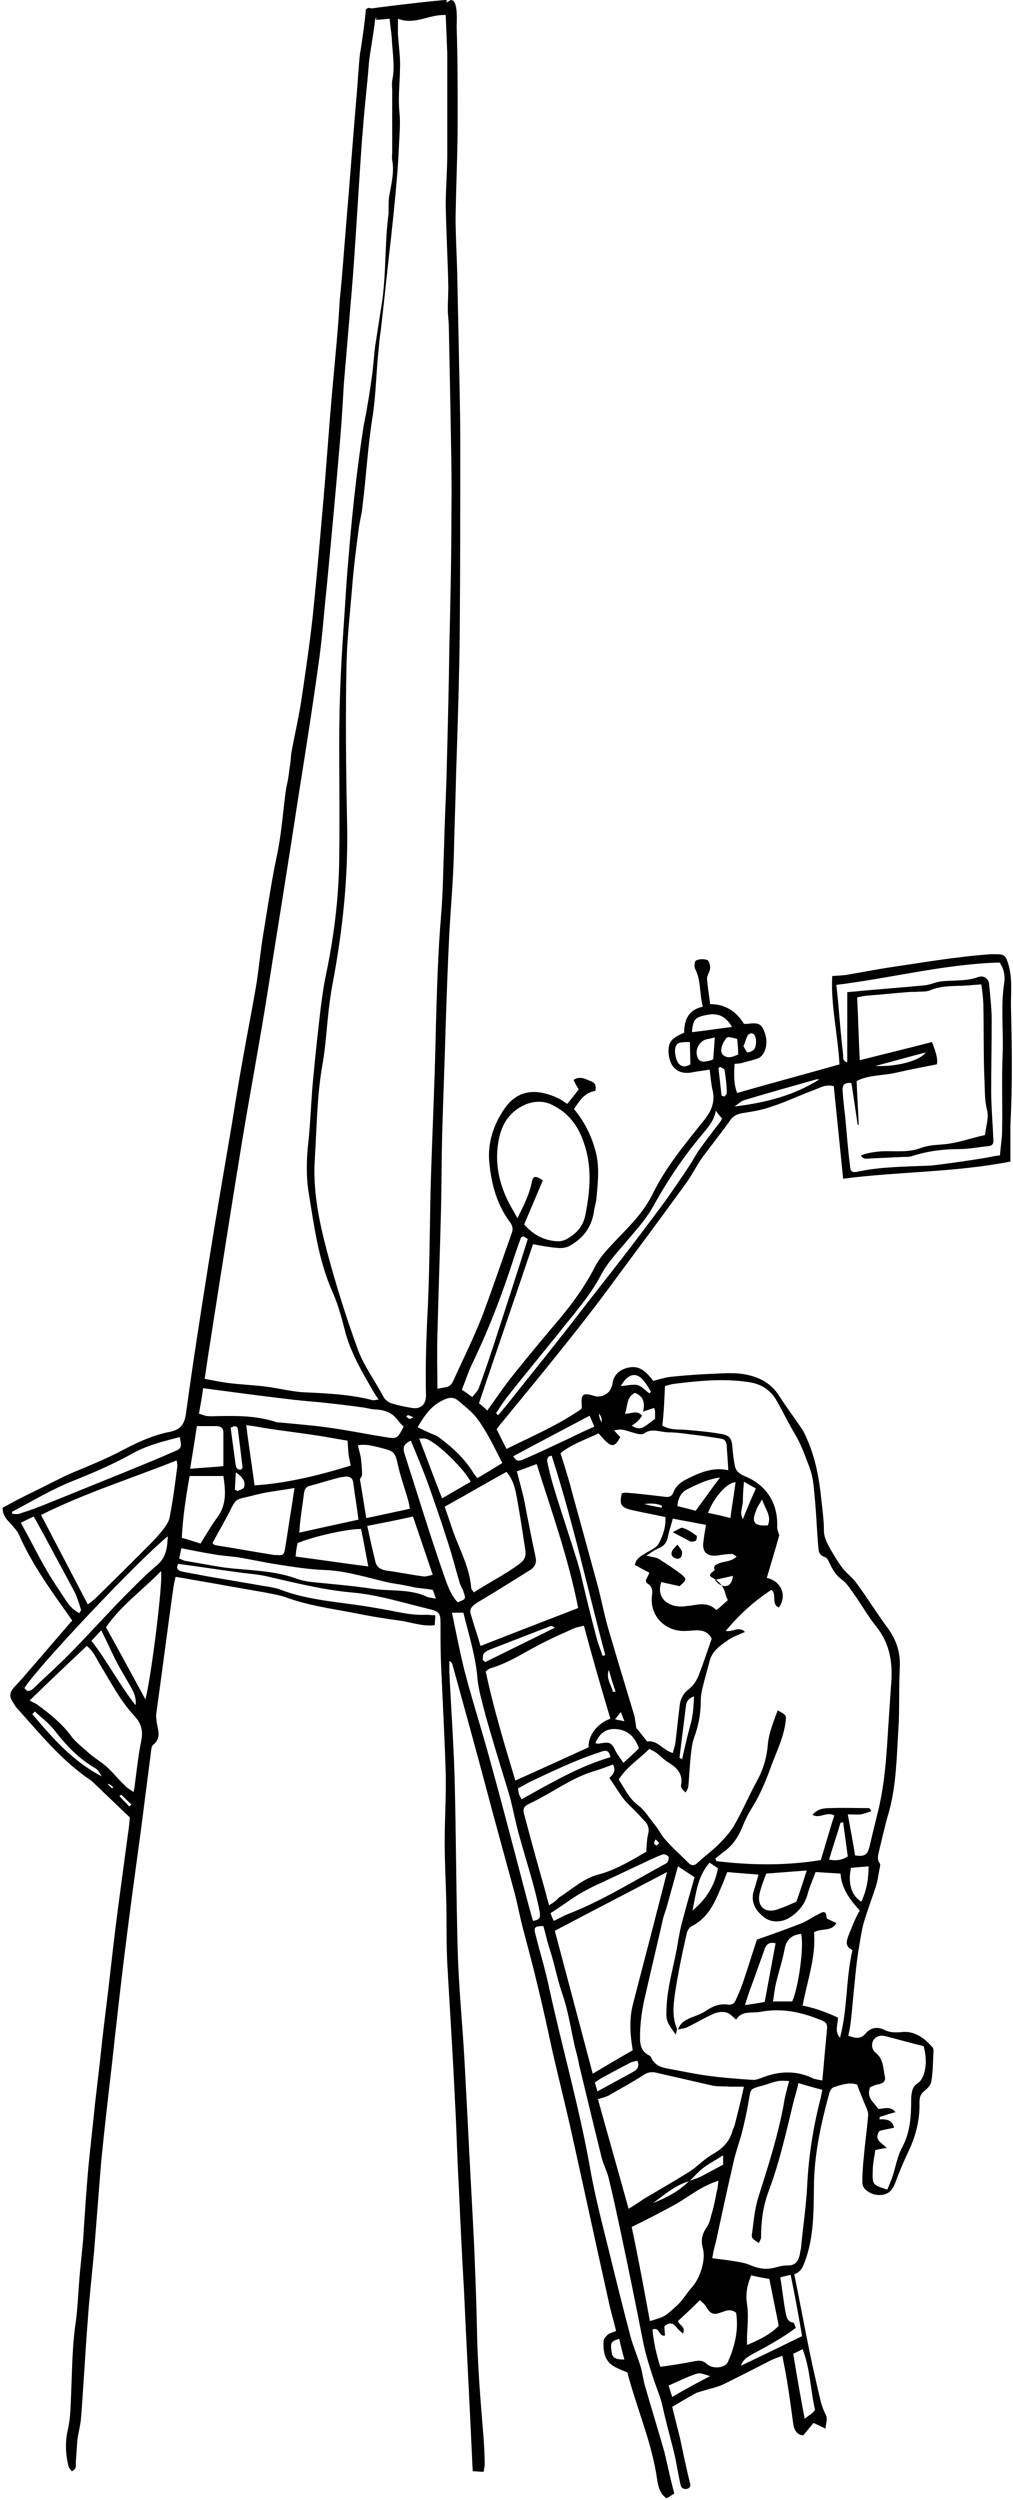 <?xml version="1.0" encoding="utf-8"?>
<!-- Generator: Adobe Illustrator 26.1.0, SVG Export Plug-In . SVG Version: 6.00 Build 0)  -->
<!DOCTYPE svg PUBLIC "-//W3C//DTD SVG 1.1//EN" "http://www.w3.org/Graphics/SVG/1.1/DTD/svg11.dtd">
<svg version="1.1" id="Layer_2" xmlns:x="http://ns.adobe.com/Extensibility/1.0/" xmlns:i="http://ns.adobe.com/AdobeIllustrator/10.0/" xmlns:graph="http://ns.adobe.com/Graphs/1.0/"
	 xmlns="http://www.w3.org/2000/svg" xmlns:xlink="http://www.w3.org/1999/xlink" x="0px" y="0px" viewBox="0 0 195 481"
	 style="enable-background:new 0 0 195 481;" xml:space="preserve">
<path id="_x31_1" d="M194.6,193.5c0-2.6,0.3-5.3-0.5-8c-0.5-1.6-0.7-1.9-2.4-1.9c-0.3,0-0.7,0-1,0c-6.9,0.5-13.7,1.7-20.5,2.7
	c-2.3,0.4-4.6,0.8-6.8,1.2c-1,0.2-2,0.2-3.2,0.3c-0.3,5.7,1.1,11.3,1.4,17c-6.7,1.9-13.1,3.6-19.7,5.5c-0.7-1.8-0.6-3.6-0.5-5.6
	c0.6-0.1,1,0,1.5-0.2c1-0.3,2.1-0.5,3.1-0.9c1.3-0.6,1.9-2.8,1.3-4.6c-0.6-2-1.2-2.3-3.4-2c-0.2,0-0.4,0-0.7,0
	c-1.4-2.3-3.5-3.8-6.5-3.8c-0.2-1.8-0.5-3.3-0.6-4.9c0-0.7,0.6-1.4,0.6-2.1c0-0.5-0.2-1.4-0.6-1.5c-0.6-0.2-1.5-0.2-2.1,0.1
	c-0.3,0.1-0.4,1.2-0.2,1.6c1.2,2.3,0.8,4.8,1.5,7.3c-2.9,0.6-3.6,2.7-3.6,5c-2.5,1.1-3.1,1.8-3,3.9c0.2,2.9,2,4.3,4.7,3.7
	c1-0.2,2.1-0.3,3.2-0.5c0.2,1.6,0.3,2.9,0.6,4.1c0.5,2.3-0.4,4.1-1.8,5.8c-3.5,4.4-7.2,8.8-9.7,13.9c-1.7,3.5-4.3,6.1-6.9,8.8
	c-1.6,1.7-3.3,3.4-4.3,5.4c-1.9,3.7-4.3,7-6.9,10.1c-2.9,3.4-5.8,6.9-8.6,10.4c-1.8,2.2-3.4,4.6-5.2,7.1c-0.6-0.6-1.2-1.1-1.6-1.4
	c3.5-10.4,7-20.5,10.4-30.6c1.7,0.3,3.2,0.6,4.6,0.7c0.8,0.1,1.7,0,2.3-0.3c2.6-1.4,4.3-3.5,4.8-6.5c0.1-0.9,0.4-1.7,0.5-2.6
	c0.3-3.3,0.7-6.5-0.3-9.7c-0.8-2.8-2.1-5.3-4-7.6c1.1-1.7,2.1-3.2,4.1-3.5c0.2-0.9,0-1.5-0.7-1.8c-1.1-0.4-2.2-1.2-3.5-0.3
	c0.3,0.6,0.6,1.2,1,1.8c-0.7,1-1.5,1.9-2.2,2.8c-0.8-0.5-1.3-0.9-2-1.2c-3.1-1.4-7.1-2.1-10,2c-2.2,3.1-3.4,6.8-3,10.6
	c0.4,4.1,1.5,8.1,4,11.4c0.5,0.7,0.6,1.3,0.3,2.1c-1.9,5.3-3.7,10.7-5.7,16c-1.7,4.3-3.7,8.3-5.6,12.5c-0.3,0.6-0.7,1-1.3,1.1
	c-0.5,0.1-1.1,0.2-1.7,0.3c0-3.5-0.1-6.9,0-10.3c0.2-8.1,0.5-16.3,0.7-24.4c0.1-4.6,0.1-9.2,0.2-13.7c0.2-7.2,0.5-14.5,0.7-21.7
	c0.2-5.9,0.4-11.8,0.7-17.6c0.3-5.4,0.8-10.9,0.9-16.3c0.1-4.8,0.3-9.6,0.4-14.3c0.3-9.1,0.6-18.2,0.7-27.3
	c0.1-12.3,0.1-24.6,0.1-36.9c0-6.2-0.2-12.4-0.3-18.6c-0.1-4.7-0.2-9.4-0.3-14.1c-0.1-3.4-0.3-6.8-0.3-10.2
	c0.1-6.3,0.4-12.6,0.4-18.9c0-5.9,0-11.9-0.2-17.8C88,2.8,88,0,86.8,0c-0.3,0.2-0.6,0.3-0.9,0.5C85.9,0.4,86,0.2,86,0
	c-1.6,0-15,1.6-15.5,1.8c-0.8,0.4,2.7,1,1.8,2C73.2,3.8,74,3.7,75,3.6c0.1,1.3,0.3,2.4,0.4,3.5c0.1,2.8,0.7,5.6,0.1,8.4
	c-0.1,0.7,0,1.4,0,2c0,3.9,0,7.8,0,11.7c0,0.5-0.1,1.1,0,1.6c0.4,2.2-0.1,4.3-0.5,6.5c-0.2,0.9-0.2,1.9-0.2,2.8c0,0.3,0,0.7,0,1
	c-0.8,5.9-0.4,12-1.4,17.9c-0.4,2.6-0.8,5.1-1.2,7.7c-0.2,1.6-0.3,3.3-0.5,4.9c-0.3,2.2-0.6,4.4-1,6.6c-0.2,1.5-0.6,2.9-0.8,4.4
	c-0.5,3.2-0.9,6.3-1.3,9.5c-0.6,5-1.1,10.1-1.5,15.1c-0.3,3.2-0.5,6.4-0.7,9.6c-0.3,4.4-0.6,8.7-0.8,13.1c-0.2,4.4-0.3,8.7-0.3,13.1
	c0,7.5,0.1,14.9,0,22.4c-0.1,7.4-1,14.7-2.5,21.9c-0.5,2.3-0.8,4.6-1.1,6.9c-0.5,4.4-1,8.8-1.4,13.2c-0.4,4-0.5,8-0.9,12
	c-0.4,3.3-0.5,6.7,0,10c1.1,6.6,1.9,13.2,4.7,19.4c1.1,2.5,1.8,5.3,2.5,8c1.1,3.7,3,7,4.9,10.3c0.4,0.7,0.8,1.4,1.4,2.2
	c-0.6,0-0.9,0.2-1.2,0.1c-4.3-1.1-8.6-1.3-13-1.5c-2.5-0.1-5-0.8-7.5-1.1c-2.4-0.3-4.9-0.4-7.3-0.7c-1.5-0.2-2.9-0.5-4.5-0.8
	c0.4-2.8,0.8-5.4,1.2-7.9c2-12.8,4-25.6,6.1-38.4c1.6-9.6,3.4-19.1,4.9-28.7c2-12.5,4-25,5.9-37.4c1.4-8.8,2.8-17.7,4-26.5
	c0.6-4.5,0.9-9,1.4-13.5c0.9-9.5,1.8-19.1,2.6-28.6c0.3-3.5,0.5-7.1,0.7-10.6c0.5-5.9,1-11.7,1.5-17.6c0.4-4.8,0.7-9.5,1-14.3
	c0.4-5.8,0.7-11.7,1.2-17.5c0.3-4,0.8-8,1.1-12c0.2-2.2,1-6.2,1.2-8.5c0-0.4,1.3-1.3,1.4-1.7c-0.7,0.8-2.4-1.4-3.2-0.2
	c0,1.2-0.9,7.5-1.1,8.4c-0.2,1.5-0.6,7.9-0.7,8.6c-0.7,8.2-1.3,16.5-2,24.7c-0.4,4.7-0.7,9.4-1.2,14.1C65.1,63.3,64.5,69,64,74.7
	c-0.7,7.8-1.2,15.5-1.9,23.3c-0.6,6.9-1.2,13.8-1.9,20.6c-0.6,5.4-1.4,10.8-2.2,16.2c-0.5,3.2-1.2,6.3-1.8,9.4
	c-0.2,0.9-0.2,1.8-0.3,2.6c-0.2,1.1-0.3,2.3-0.5,3.4c-0.2,0.9-0.4,1.9-0.5,2.8c-0.5,4-0.8,8.1-1.7,12.1c-1,4.8-1.7,9.7-2.5,14.5
	c-0.6,3.6-0.9,7.2-1.5,10.7c-0.8,4.6-1.7,9.1-2.5,13.7c-0.8,4.4-1.5,8.8-2.2,13.1c-1.5,8.8-3,17.5-4.4,26.3c-1.5,9.5-3,19-4.3,28.6
	c-0.3,2.1-1.1,3.1-3.1,3.5c-3.6,0.7-6.8,2.3-10,4c-2.8,1.4-5.7,2.6-8.6,3.8c-1.4,0.6-2.8,1.3-4.2,2c-2.1,1.1-4.3,2.1-6.4,3.2
	c-1,0.5-2,1.1-3,1.6c0,1.4,0.7,2.2,1.5,3c0.6,0.7,1.3,1.4,1.7,2.3c2.6,5.9,6.4,11,10.2,16.4c-2.7,3.1-5.4,6.3-8.2,9.5
	c-1,1.2-2.1,2.4-3.1,3.5c-0.7,0.8-0.8,1.6-0.3,2.4c0.3,0.5,0.6,1.1,1,1.5c4.4,4.9,8.6,10.1,14.1,13.8c0.3,0.2,0.6,0.5,0.9,0.8
	c2.2,2.1,4.4,4.2,6.7,6.4c-0.1,1.1-0.2,2.2-0.4,3.4c-0.6,4.5-1.2,8.9-1.8,13.4c-0.7,5.3-1.3,10.6-1.9,15.9
	c-0.6,4.9-1.2,9.7-1.7,14.6c-0.3,2.6-0.6,5.1-0.9,7.7c-0.4,4.1-0.9,8.3-1.3,12.4c-0.4,4.6-0.7,9.2-1,13.9c-0.2,2-0.4,4.1-0.6,6.1
	c-0.3,3.2-0.4,6.4-0.8,9.6c-0.7,4.5-0.7,9.1-0.9,13.7c-0.1,2.3-0.1,4.7-0.6,6.9c-0.6,2.5-0.5,4.9,0.1,7.3c0.1,0.3,0.4,0.6,0.6,0.9
	c1-0.4,0.8-1.2,0.8-1.8c0.1-1.4,0.2-2.9,0.3-4.3c0.2-1.4,0.6-2.8,0.7-4.2c0.5-6.3,0.8-12.5,1.3-18.8c0.3-4.4,0.8-8.7,1.2-13.1
	c0.5-5.9,0.9-11.7,1.4-17.6c0.6-6,1.3-12.1,2-18.1c0.8-7.3,1.6-14.5,2.5-21.8c1-8.1,2.1-16.1,3.2-24.2c0.6-4.7,1.2-9.4,1.8-14
	c0.1-0.7,0.1-1.6,0.5-1.9c1.5-1.2,1-2.6,0.7-4.1c-0.1-0.7-0.2-1.4-0.1-2c1.1-7.9,2.1-15.7,3.2-23.6c0.1-0.9,0.3-1.7,0.5-2.6
	c1.1,0.2,2,0.3,2.9,0.5c4.8,0.8,9.5,1.7,14.3,2.5c1.4,0.3,2.8,0.5,4.2,1c4.1,1.5,8.5,2.1,12.7,2.9c2.9,0.6,5.9,1.1,8.9,1.5
	c2.3,0.3,4.5,1.2,6.9,0.9c0-0.7,0.1-1.3,0.1-1.9c-0.7,0-1.2-0.1-1.7-0.1c-2,0.1-3.9-0.2-5.9-0.6c-1.9-0.4-3.8-0.7-5.6-1
	c-5.6-0.9-11.4-1.2-16.8-3.3c-0.5-0.2-1.1-0.3-1.6-0.4c-4.1-0.7-8.2-1.4-12.3-2.1c-1.6-0.3-3.2-0.6-4.8-0.9c-1-0.2-1.2-0.7-0.8-1.5
	c3.8,0.5,7.6,1.1,11.4,1.6c2,0.3,4.1,0.4,6.1,0.9c5.2,1.2,10.4,2.5,15.8,3c4.9,0.4,9.7,1.9,14.6,3.1c2.6,0.6,2.6,0.8,2.6,3.5
	c0,2.4,0,4.8,0.1,7.2c0.3,7,0.7,14.1,0.9,21.1c0.1,4.4-0.2,8.7-0.2,13.1c0,3.7,0.2,7.4,0.3,11.1c0.1,4.1,0,8.2,0.2,12.3
	c0.5,8.9,1.1,17.9,1.5,26.8c0.3,5.3,0.4,10.5,0.7,15.8c0.3,6.6,0.6,13.2,1,19.9c0.5,11.1,1.1,22.1,1.6,33.2c0,0.7,0.1,1.3,0.1,2
	c0.8,0,1.4,0.1,2.1,0.1c0.1-0.6,0.2-1,0.2-1.5c0-1.6-0.1-3.3-0.2-4.9c-0.6-7.2-1.2-14.4-1.3-21.7c-0.1-4.9-0.3-9.8-0.5-14.8
	c-0.4-8.4-0.9-16.8-1.3-25.2c-0.2-3.8-0.4-7.5-0.6-11.3c-0.4-7-1.1-14-1.3-21.1c-0.3-11.1-0.3-22.3-0.6-33.4
	c-0.2-6.7-0.7-13.4-1-20.1c0-0.7,0-1.4,0-2c0.4,0.2,0.6,0.5,0.6,0.7c2.6,9.4,5.2,18.8,7.7,28.3c1.4,5.1,2.8,10.3,4.2,15.4
	c0.6,2.2,1,4.5,1.6,6.8c1,3.8,2,7.5,2.9,11.3c1,4.1,1.9,8.2,2.8,12.4c1.1,4.8,2.3,9.6,3.4,14.4c2.5,11.2,4.9,22.4,7.4,33.6
	c0.4,2,1,3.9,1.5,6c-0.7,0.3-1.2,0.4-1.6,0.7c-0.3,0.3-0.7,0.7-0.8,1.1c-0.1,1.7,0,3.5,1.5,4.7c0.8,0.6,1.9,1,3.1,1.5
	c-0.1-0.1,0,0,0,0.1c1.8,6.9,4.7,13.4,5.7,20.5c0.2,1.3,0.5,2.7,1.8,3.6c0.6-0.3,1.1-0.7,1.5-0.9c-0.5-1.9-0.9-3.6-1.3-5.4
	c-0.2-0.9-0.4-1.7-0.6-2.6c-1.2-4.2-2.5-8.4-3.7-12.6c-0.4-1.3-0.5-2.6-0.9-3.9c-0.6-2-1.5-4-2-6c-1.5-5.7-2.9-11.4-4.3-17.1
	c-1.2-4.8-2.4-9.5-3.3-14.4c-2.1-12.1-5.5-23.8-8.1-35.8c-0.7-3.3-1.7-6.5-2.5-9.7c-0.4-1.5-0.2-1.7,1.5-1.7
	c0.4,1.4,0.7,2.8,1.1,4.1c1,2.9,1.5,5.9,2.5,8.8c1.2,3.4,1.7,7,2.5,10.5c0.3,1.1,0.6,2.2,0.8,3.4c1.4,5.8,2.8,11.6,4.2,17.3
	c0.3,1.4,1,2.7,1.4,4.1c0.9,3.7,1.7,7.4,2.5,11.2c1.5,7,2.9,14,4.3,21.1c0.4,1.9,1,3.8,1.6,5.7c0.5,1.6,1.1,3.1,1.6,4.6
	c0.4,1.2,0.6,2.4,0.9,3.6c0.6,2.5,1.3,5,1.9,7.5c0.4,1.9,0.7,3.8,1.1,5.6c0.1,0.6,0.6,0.9,1.2,0.8c0.7-0.2,0.8-0.6,0.6-1.2
	c-0.7-2.9-1.3-5.7-1.9-8.6c-0.5-2-1-3.9-1.5-6c1.5-0.9,2.9-1.7,4.3-2.5c0.5-0.3,1.1-0.4,1.7-0.6c1.3-0.4,2.8-0.7,4-1.3
	c3.1-1.5,6.1-3.1,9.1-4.6c0.6-0.3,1.2-0.5,2.1-0.8c0.3,1.6,0.6,2.9,0.8,4.2c0.5,3,0.9,5.9,1.3,8.9c0.2,1.3,0.8,2.1,1.9,2.2
	c0.8-0.9,1.4-1.7,2-2.4c0.9,0.4,1.5,0.7,2.3,1.1c0.1-1.1,0.5-1.9,0-2.8c-0.4-0.8-0.7-1.6-0.9-2.4c-0.8-3.3-1.5-6.5-2.2-9.8
	c-1-4.9-1.9-9.8-2.9-14.7c1.6-0.6,1.8-1.9,2.3-3.2c1.6-4.8,1.4-9.9,1.5-14.8c0.2-5.8,1.4-11.2,2.9-16.7c0.1-0.5,0.5-1.2,0.9-1.3
	c1.5-0.5,3.1-1,4.5-0.5c0.6,1.7,1.2,3.1,1.8,4.5c0.2,0.5,0.4,1.1,0.3,1.6c-0.2,2.6-0.6,5.1-0.8,7.7c-0.2,1.7-0.3,3.4-0.3,5.1
	c0,0.4,0.2,0.8,0.4,1.1c1,1,2.2,1.4,3.5,1.2c1.3-0.2,1.9-1,2.4-2.2c0.8-2.2,1.7-4.3,2.7-6.4c1.4-3,2.1-6.1,2-9.3
	c0-1,0.3-1.6,1.1-2.2c0.5-0.4,1.1-1.1,1.2-1.8c0.3-2,0.3-3.9,0.4-5.9c0-0.2-0.1-0.6-0.3-0.7c-1.6-1.8-3.5-3.1-5.9-2.8
	c-1.1,0.1-2.2,0.1-3.2-0.4c-1.4-0.7-2.7-0.5-3.7,0.7c-1,1.2-2.1,0.8-3.3,0.4c0.2-1,0.4-1.9,0.5-2.9c0.3-2.7,0.5-5.4,0.8-8.1
	c0.2-2.3,0.5-4.6,0.9-6.9c0.2-1.2,0.4-2.4,0.7-3.6c0.7-2.4,1.6-4.8,2.4-7.2c0.4-1.2,0.5-2.5,0.8-3.8c0-0.2,0.1-0.4,0-0.6
	c-0.7-0.9-0.3-1.8-0.1-2.8c0.6-2.4,1.1-4.8,1.8-7.1c1.4-5,1.5-10.3,1.8-15.4c0.3-4.1,0.1-8.2,0.3-12.3c0.2-3.1-0.7-5.6-2.5-8
	c-1.7-2.3-3.2-4.7-4.9-7.1c-0.7-1-1.4-2-2.3-2.8c-1.6-1.4-2.6-3.3-3.7-5.1c-0.6-1.1-1.2-2.2-1.2-3.6c0-2-0.3-4-0.5-5.9
	c-0.4-4-1.1-7.8-2.7-11.5c-0.3-0.7-0.6-1.4-1-2c-1.4-2.1-3-4.2-4.4-6.4c-1.5-2.4-3.8-3.6-6.3-4.1c-1.9-0.4-3.8-0.3-5.7-0.2
	c-2.9,0.1-5.8,0.3-8.7,0.6c-1.2,0.1-2.3,0.5-3.6,0.8c-0.1-0.2-0.3-0.5-0.6-0.8c-1-1.2-2.2-2.1-3.9-1.8c-1.7,0.3-3,1.2-3.3,3.1
	c0,0.3-0.2,0.7-0.3,1c-0.5,1.1-2,1.8-3.2,1.4c-2.2-0.7-2.6-0.4-2.4,2c0,0.1,0,0.3-0.1,0.5c-4.4,3.1-9.4,5.2-14.4,7.7
	c-0.7-1.4-1.3-2.6-1.9-3.8c0.4-0.5,0.7-1,1.1-1.4c3.5-4.3,7.1-8.6,10.6-13c3.7-4.6,7.4-9.3,10.9-14.1c4.6-6.2,9.2-12.4,13.7-18.6
	c1.2-1.6,2.1-3.5,3.3-5.2c1.8-2.4,3.7-4.8,5.4-7.2c0.6-0.8,1.2-1.1,2.2-1.3c1.9-0.3,3.9-0.6,5.8-1.3c2.8-0.9,5.4-2.2,8.2-3.2
	c1.2-0.5,2.3-1.1,3.7-0.7c0.6,5.9,1.2,11.7,1.8,17.8c10.8-1.4,21.5-1.2,32.2-3.3c0-2.4,0-4.7,0-7C194.9,209,194.8,201.3,194.6,193.5
	L194.6,193.5z M143.9,199.3c0.4-0.7,1.3-0.6,1.5,0.2c0.2,0.7,0.2,1.5-0.1,2.2c-0.2,0.4-0.9,0.8-1.4,0.8c-0.2,0-0.5-0.8-0.8-1.2
	C143.5,200.5,143.6,199.8,143.9,199.3L143.9,199.3z M132.9,204.8c-0.6,0.3-1.3,0.7-2.1,0c-0.7-0.6-1.1-2.6-0.7-3.5
	c0.3-0.7,0.7-0.8,2.7-0.8L132.9,204.8L132.9,204.8z M120.2,454c-1.9,0-2.4-0.4-2.5-1.7c-0.2-1.5-0.1-1.8,1.5-2.3
	C119.5,451.4,119.8,452.6,120.2,454z M167.5,401.6c0.3-0.1,0.8-0.4,1.3-0.5c1.2-0.2,1.8-0.6,1.5-1.7c-0.3-1.6-0.3-3.3-1.7-4.4
	c-0.8-0.6-0.9-1.6-0.5-2.4c0.5-0.8,1.4-1.1,2.4-0.8c2.4,0.6,4.8,1.3,7.3,1.9c0.5,1.9,0.6,3.7,0,5.5c-0.2,0.6-0.6,1.3-1.1,1.6
	c-1.1,0.7-1.2,1.7-1.3,2.8c0,3.3-0.1,6.5-1.7,9.5c-1,1.8-1.3,4-2,6c-0.3,0.8-0.6,1.5-0.9,2.2c-2.8-0.9-2.9-0.9-2.8-3.6
	c0-1.3,0.3-2.7,0.5-4c0.8-0.2,1.3-0.3,2.2-0.4c-0.9-1-2.6-1.5-1.4-3.3c0.8-0.2,1.8-0.4,2.8-0.6c-0.3-1.5-1.5-1.7-2.8-1.6
	c0-0.1,0-0.3,0.1-0.5c0.4-0.1,0.9-0.3,1.3-0.4c0.5-0.2,1-0.3,1.7-0.5c-1-1.2-2.1-0.7-3.3-0.6C168.2,404.5,166.7,403.6,167.5,401.6
	L167.5,401.6z M133.2,198.6c0.2-2.4,0.6-2.9,2.8-3.3c2.2-0.5,3.8,0.3,4.9,2.3C138.4,197.9,135.9,198.3,133.2,198.6L133.2,198.6z
	 M136.9,204c-1.7,0.5-2.4,0.3-2.7-0.8c-0.4-1.3,0.4-2.8,1.7-3.2c0.5-0.1,1-0.2,1.7-0.4c-0.1,1.5-0.2,2.7-0.3,4.1
	C137.4,203.7,137.2,203.9,136.9,204L136.9,204z M97.6,230.7c-1.6-3.4-2.3-7-1.7-10.8c0.5-3.3,2-6,5.3-7.4c1.8-0.7,3.5-0.7,5.1,0.1
	c3.1,1.5,5,4,6.1,7.3c1.6,4.6,1.2,9.2,0.3,13.8c-0.4,2.2-1.8,3.8-3.8,4.8c-0.6,0.3-1.3,0.4-2,0.3c-2.4-0.2-4.3-1.3-6-3.2
	c1.2-2.8,2.4-5.7,3.6-8.5c-1.6-1-1.9-0.9-2.2,0.7c-0.5,2.2-1.5,4.2-2.7,6.6C98.8,232.9,98.1,231.8,97.6,230.7L97.6,230.7z
	 M90.8,262.6c3.3-6.8,6-13.9,8.3-21.1c0.4-1.2,0.8-2.3,1.2-3.4c0.2-0.1,0.3-0.2,0.4-0.2c0.3,0.1,0.6,0.3,0.9,0.5
	c-2.2,7-4.4,13.7-6.6,20.5c-0.9,2.7-1.8,5.4-2.8,8.1c-0.2,0.6-0.8,1.2-1.3,1.8c-0.7-0.5-1.2-0.9-2-1.4
	C89.6,265.7,90.1,264.1,90.8,262.6L90.8,262.6z M68.9,259.7c-2.3-6.3-4.3-12.7-6-19.1c-1.5-5.7-2.7-11.6-2.3-17.6
	c0.4-6.1,0.4-12.3,1.5-18.3c0.6-3.5,0.8-7.1,1.2-10.6c0.2-1.6,0.4-3.1,0.7-4.7c2-10.5,3.1-21.1,2.8-31.8c-0.2-9.9-0.3-19.8-0.1-29.7
	c0.1-5,0.7-10.1,1.1-15.1c0.3-3.8,0.8-7.6,1.3-11.4c0.2-1.4,0.6-2.8,0.7-4.2c0.7-5.6,1-11.3,1.9-16.9c0.7-4.4,0.7-8.8,1.2-13.2
	c0.1-1.2,0.2-2.3,0.4-3.5c0.7-6,1.3-12.1,2-18.1c0.4-3.7,0.8-7.5,1.1-11.2c0.2-2.1,0.3-4.2,0.4-6.3c0.1-2.1,0.3-4.3,0.1-6.3
	c-0.4-3.9,0.4-7.8,0-11.6c-0.1-1.2-0.2-2.3-0.3-3.5c0-0.9,0-1.9,0-3c3.3,1.3,6-0.9,9.2-0.7c0.1,2.5,0.2,5,0.3,7.4
	c0,6.4,0,12.8,0,19.3c0,3.3-0.3,6.7-0.3,10c0.1,5.2,0.4,10.4,0.5,15.6c0,1.4-0.1,2.9-0.1,4.3c0,1.2,0.2,2.3,0.2,3.5
	c0.1,5,0.2,10.1,0.3,15.2c0.1,6.8,0.3,13.5,0.2,20.3c0,8.7-0.2,17.4-0.4,26c-0.1,7.7-0.3,15.4-0.5,23.2c-0.1,4.9-0.4,9.8-0.5,14.8
	c-0.2,4.6-0.2,9.2-0.6,13.7c-0.6,7.2-0.8,14.5-1,21.7c-0.2,10.2-0.7,20.3-1,30.5c-0.2,8.7-0.2,17.5-0.7,26.2
	c-0.2,4.6-0.3,9.3-0.2,13.9c0,1.7-1,2.7-2.7,2.4c-1.3-0.2-2.7-0.5-4-0.9c-0.5-0.2-1.1-0.6-1.4-1.1C72.2,265.7,70.1,262.9,68.9,259.7
	L68.9,259.7z M79.6,272.7c-0.5,0.2-0.7,0.4-0.8,0.3c-0.2-0.1-0.4-0.3-0.6-0.4c0.1-0.1,0.2-0.3,0.3-0.3
	C78.7,272.3,78.9,272.4,79.6,272.7L79.6,272.7z M39.1,267.1c5.3,0.7,10.4,1.4,15.5,2c2.3,0.3,4.6,0.5,6.9,0.7c2.8,0.3,5.5,0.6,8.3,1
	c0.9,0.1,1.7,0.4,2.6,0.4c1.8,0.1,3.2,0.7,4.2,2.1c0.3,0.4,0.7,0.8,1.1,1.2c-1.2,2.3-1.2,2.4-3.6,2c-3.8-0.6-7.6-1.4-11.5-1.9
	c-2.9-0.4-5.8-0.6-8.7-0.9c-0.3,0-0.6,0-0.8-0.1c-4-1.3-8.1-1.2-12.2-1.1c-0.5,0-1,0-1.4-0.1c-0.3-0.1-0.6-0.2-1.2-0.4
	C38.6,270.3,38.9,268.7,39.1,267.1L39.1,267.1z M46.4,282.8c-1,0-1-0.7-1.1-1.4c-0.3-2.2-0.6-4.4-0.9-6.7c0.8-0.4,1.3-0.4,1.4,0.4
	c0.3,2.4,0.6,4.8,0.9,7.3C46.7,282.4,46.5,282.6,46.4,282.8z M47,286.1c-0.1,0.4-0.9,0.6-1.3,0.8c-0.2-0.1-0.3-0.2-0.5-0.3
	c0.1-1,0.1-2.1,0.2-3.3C46.6,284.1,47.3,285,47,286.1L47,286.1z M49.3,287.6c2.3-0.6,4.7-0.8,7.4-1.3c-0.2,1.1-0.3,1.9-0.4,2.6
	c-0.5,3-0.9,5.9-1.4,8.9c-0.2,1.4-0.4,1.5-1.7,1.4c-0.1,0-0.3,0-0.4,0c-3.8-0.6-7.6-1.3-11.4-1.9c-0.1,0-0.2-0.1-0.5-0.4
	c0.4-0.7,0.8-1.5,1.2-2.2c0.5-0.8,0.9-1.7,1.4-2.5C45.8,287.8,44.7,288.8,49.3,287.6L49.3,287.6z M49,285.8
	c-0.5-3.8-1.1-7.5-1.6-11.6c1.5,0.2,2.6,0.4,3.7,0.6c3.3,0.5,6.6,0.9,9.9,1.4c2,0.3,4,0.7,5.9,1c0.1,1.1,0.1,1.9,0.2,2.7
	c0.1,0.7,0.3,1.4,0.4,2.1C61.3,283.9,55.2,285.4,49,285.8L49,285.8z M68,285.3c0.3,2.3,0.7,4.6,1,7.1c-3.7,0.8-7.4,1.6-11.4,2.5
	c0.1-0.9,0.1-1.5,0.2-2.2c0.2-1.8,0.5-3.5,0.7-5.3c0.1-0.7,0.3-1.3,1.1-1.5c1.9-0.5,3.8-1.1,5.7-1.6c0.4-0.1,0.8-0.1,1.2-0.2
	C67.4,284.1,67.9,284.4,68,285.3z M57.3,296.9c3.1-1.3,9.9-2.8,12.2-2.7c0.5,2.3,0.9,4.7,1.4,7.2c-4.8-0.6-9.3-1.3-14-1.9
	C57,298.5,57.1,297.6,57.3,296.9z M70.7,293.6c3-0.6,5.7-1.1,8.8-1.8c1.3,3.8,2.5,7.4,3.8,11.2c-0.8,0.2-1.4,0.4-1.9,0.3
	c-2.3-0.3-4.7-0.8-7-1.1c-1.2-0.2-2-0.7-2.2-2C71.7,298.2,71.2,296,70.7,293.6L70.7,293.6z M70.5,292.1c-0.4-2.6-0.8-5-1.2-7.4
	c0-0.3,0.4-0.6,0.4-0.9c0-1-0.1-2-0.2-3c-0.1-0.9-0.4-1.7-0.6-2.7c1.5-0.3,2.8,0.1,4.1,0.4c3.1,0.8,3,0.8,3.7,3.8
	c0.5,2.2,1.3,4.3,1.9,6.5c0.1,0.4,0.2,0.9,0.3,1.5C76.1,290.9,73.4,291.5,70.5,292.1L70.5,292.1z M37.9,274.4c1.4,0,2.6,0,3.8,0
	c0.8,0,1.3,0.4,1.3,1.2c0,2.1,0,4.2,0,6.5c-1.9,0.2-3.9,0.3-6.4,0.5C37.1,279.6,37.5,277,37.9,274.4z M36.5,284H43
	c0.4,2.7,0.7,5.5-1.2,8c-1.1,1.5-2.1,3.2-3.2,5c-1.3-0.4-2.4-0.8-3.6-1.1C35.2,291.8,35.8,288,36.5,284L36.5,284z M12.6,307.8
	c-1.1-1.7-2.3-3.4-3.3-5.1c-1.3-2.2-2.5-4.5-3.7-6.8c-0.5-0.9-1-1.8-1.6-2.9c0.8-0.4,1.6-0.8,2.5-1.2c1,1.8,1.9,3.4,2.8,5.1
	c1.7,3.2,3.4,6.3,5.1,9.5c0.5,1.1,0.9,2.3,1.2,3.4c0,0.1-0.2,0.3-0.3,0.6C14.1,309.8,13.2,308.8,12.6,307.8L12.6,307.8z M6.2,329.8
	c0.2-0.1,0.3-0.3,0.5-0.5c1.4,1.3,2.9,2.4,4,3.9c2.2,2.8,4.5,5.2,7.6,7c0.6,0.3,0.9,1,1.3,1.6C14,338.9,10.1,334.4,6.2,329.8z
	 M21.6,344.1c-0.3-0.2-0.5-0.5-0.8-0.7c0-0.1,0.1-0.1,0.1-0.2c0.3,0.2,0.6,0.4,0.9,0.7C21.8,343.9,21.7,344,21.6,344.1L21.6,344.1z
	 M24.9,347.6c-0.6-0.7-1.3-1.3-1.9-2c0.1-0.1,0.2-0.2,0.3-0.3c0.7,0.6,1.3,1.3,2,1.9C25.2,347.3,25,347.5,24.9,347.6L24.9,347.6z
	 M27.2,334.9c-0.6,2.9-0.9,5.9-1.3,8.9c0,0.2-0.1,0.5-0.2,1c-0.7-0.5-1.3-0.8-1.7-1.3c-1.2-1.1-2.2-2.4-3.4-3.5
	c-1.1-1-2.4-1.7-3.5-2.7c-1.2-1.1-2.6-2.1-3.5-3.4c-1.8-2.4-4.1-4.2-6.4-5.9c-0.4-0.3-0.8-0.4-1.5-0.8c3.9-3.8,7.4-7.1,11-10.5
	c1.2,0.9,1.8,2.3,2.5,3.5c2.1,3.4,3.9,7,6.7,10C27.1,331.5,27.6,332.9,27.2,334.9L27.2,334.9z M17.6,315.7c0.6-0.6,1.1-1.2,1.9-2
	c1,2,1.8,3.8,2.7,5.6c0.8,1.6,1.8,3.2,2.7,4.8c0.7,1.2,1.4,2.4,1.2,4C23,324.2,20.7,319.7,17.6,315.7L17.6,315.7z M28,327
	c-2.6-4.8-5.1-9.4-7.6-13.9c2.9-4.2,7-7.1,10.6-10.8C31.4,304.3,29.2,322.1,28,327z M30.3,301.1c-2.4,2-4.6,4.3-6.8,6.5
	c-3.1,3.2-6.2,6.6-9.3,9.8c-2.5,2.6-5.2,5-7.8,7.5c-0.6,0.5-1.2,0.7-1.7-0.1c2.4-3.9,21.7-24.4,27.6-29.2
	C32.2,297.8,32,299.6,30.3,301.1z M34.1,282.4c-0.4,3.1-0.8,6.2-1.4,9.3c-0.1,0.8-0.5,1.5-1,2.2c-0.9,1.2-1.9,2.3-3,3.4
	c-3.4,3.4-6.8,6.8-10.3,10.2c-0.4,0.4-0.8,0.7-1.5,1.2c-3.1-5.9-6-11.5-9-17.2c8.4-4.2,17.3-7,26.1-10.5
	C34.1,281.5,34.2,282,34.1,282.4L34.1,282.4z M33.5,279.3c-3.4,1.5-6.9,2.9-10.3,4.3c-4.5,1.8-9.1,3.7-13.6,5.5
	c-1.9,0.8-3.8,1.5-5.7,2.1c-0.5,0.2-1,0.1-1.5,0.1c0-0.1-0.1-0.3-0.1-0.4c3.8-2,7.6-4.3,11.6-5.9c4-1.6,8-3.3,11.9-5.5
	c2.8-1.5,5.8-2.2,8.8-3C35,278.4,35,278.7,33.5,279.3z M81.9,307.1c-3.3-1.4-6.8-0.9-10.2-1.4c-3.9-0.6-7.8-0.9-11.7-1.3
	c-0.9-0.1-1.9-0.3-2.8-0.6c-4.5-1.7-9.4-1.6-14.1-2.2c-2.6-0.4-5.1-0.9-7.6-1.3c-0.3-0.1-0.6-0.3-1-0.4c0.1-0.7,0.3-1.3,0.4-2
	c2.1,0.4,4,0.8,5.9,1.1c1.5,0.3,3.1,0.4,4.7,0.6c2.6,0.4,5.2,1,7.8,1.4c3.2,0.5,6.3,1,9.5,1.1c4,0.2,7.7,1.4,11.6,2.3
	c1.2,0.3,2.5,0.4,3.8,0.7c0.7,0.1,1.3,0.3,2,0.4c0.9,0.1,1.8,0.2,3.1,0.4c0.1,0.2,0.3,0.8,0.6,1.7C82.9,307.4,82.4,307.4,81.9,307.1
	L81.9,307.1z M85.6,303.5c-2-5.7-3.8-11.4-5.6-17.1c-0.7-2.2-1.4-4.4-2.1-6.6c-0.3-0.9-0.5-1.9,1.2-2.6c1.1,2.7,2.2,5.3,3.2,8
	c1.3,3.7,2.6,7.4,3.8,11.2c0.9,2.7,1.6,5.5,2.4,8.2c0.2,0.6,0.6,1.2,0.8,1.9c0.4,1.2,0.3,1.2-1.2,1.8
	C86.8,306.9,86.2,305.2,85.6,303.5L85.6,303.5z M80.7,276.8c0.6,0,1.1-0.1,1.5,0.1c2.2,0.9,7.2,5.8,8.4,8.2
	c-1.9,1.1-3.6,2.1-5.5,3.2C83.6,284.5,82.2,280.7,80.7,276.8L80.7,276.8z M102.6,369.6c-0.7-2.4-1.3-4.7-1.9-7
	c-2.2-8.4-4.4-16.8-6.7-25.1c-1.5-5.4-3.2-10.7-4.6-16.1c-0.9-3.6-1.6-7.3-2.4-11.1h2.2c1,4.1,2.3,8.1,2.7,12.5
	c0.2,2.5,1,4.9,1.6,7.4c1.4,4.9,2.9,9.8,4.4,14.7c0.6,2,1,4.1,1.5,6.2c1.4,5.6,3.4,11.1,4.5,16.8C104,368.7,104.1,369.4,102.6,369.6
	L102.6,369.6z M103.1,299.6c-0.8-3.7-1.5-7.3-2.2-11c-0.4-1.8-0.9-3.5-1.4-5.5c1.4-0.5,2.5-0.9,3.8-1.4c2.9,9.1,6.1,18.1,8,27.7
	c-3.1,1.2-6.2,2.4-9.3,3.6c-3.1,1.2-6.2,2.4-9.5,3.7c-0.6-2.1-1.3-4.1-1.9-6.2c-0.3-1.1,0.5-1.6,1.2-2.1c2-1.2,4-2.4,5.9-3.6
	c1.5-0.9,3-1.9,4.5-2.8C103.1,301.3,103.3,300.6,103.1,299.6L103.1,299.6z M115.3,335.5c-0.2,0-0.4,0-0.7-0.1
	c0.8-1.9,2.1-2.9,4.1-2.7c2.2,0.2,3.5,1.5,4.3,3.7c-0.9,0.9-1.8,1.7-3,2.8c-0.5-0.8-1-1.4-1.4-2.1
	C117.7,335.2,117.4,335.1,115.3,335.5L115.3,335.5z M117.5,338.1c-6.1,1.8-11.5,5-17.1,8.1c-0.2-0.4-0.4-0.7-0.5-1
	c-0.1-0.3-0.1-0.7-0.2-1.1c0.8-0.4,1.5-0.8,2.2-1.2c4.5-2.1,9-4.3,13.7-5.8C116.4,336.8,117.2,336.5,117.5,338.1L117.5,338.1z
	 M118.4,330.8c0.5-0.6,0.8-1,1.1-1.4c0.2,0.5,0.4,1,0.7,1.8C119.5,331,119.1,331,118.4,330.8z M118,325.6c-0.3-1.4-1.4-2.6-0.8-4.3
	c0.4,1.4,0.8,2.8,1.3,4.2C118.2,325.5,118.1,325.5,118,325.6L118,325.6z M117.5,330.7c-2.3,0.8-4.3,3-4.2,5.5
	c-4.6,2.1-9.2,4.2-14.1,6.4c-2.1-7-4.2-13.9-5.7-21c0.4-0.3,0.6-0.5,0.9-0.6c3.8-1.1,7-3.4,10.5-5.1c1.8-0.9,3.6-1.7,5.4-2.5
	c0.6-0.3,1.3-0.4,2.1-0.6C114,318.8,115.7,324.7,117.5,330.7L117.5,330.7z M92.9,319.4c0.1-0.4,0-0.9,0.2-1.2
	c0.3-0.4,0.7-0.6,1.2-0.8c3.9-1.5,7.7-3,11.6-4.5c0.2-0.1,0.5,0,0.9,0.3c-4.5,2.2-8.9,4.4-13.4,6.6
	C93.3,319.7,93.1,319.5,92.9,319.4L92.9,319.4z M116,318.6c-0.4-1.2-0.9-2.4-1.2-3.6c-1.1-4.1-2.1-8.3-3.1-12.5
	c-0.4-1.6-0.9-3.1-1.4-4.7c-1.3-4.1-2.7-8.2-3.9-12.3c-0.4-1.3-0.7-2.6-1-4c-0.2-0.7,0-1.4,0.8-1.4c4.1,12.7,6.9,25.6,10.3,38.3
	C116.3,318.6,116.2,318.6,116,318.6z M105.7,366.6c-0.3-1-0.5-1.8-0.7-2.6c-1.3-4.6-2.6-9.2-3.8-13.8c-0.7-2.4-0.7-2.5,1.4-3.5
	c3.9-1.9,7.3-4.5,11.4-5.8c1.4-0.4,2.7-0.9,4-1.4c0.7,1.3-0.1,2-0.7,2.6c1,1.4,1.8,2.8,2.8,4.1c0.8,1,1.9,1.9,2.8,2.9
	c0.4,0.4,0.8,0.9,1.2,1.3c0.8,0.8,0.9,1.7,0.6,2.8c-0.2,0.9-0.2,1.9-0.3,3.1c-2.8,1.6-5.8,3.5-9.3,4.4c-2.9,0.8-5.1,2.9-7.5,4.4
	C107.1,365.7,106.5,366.1,105.7,366.6L105.7,366.6z M106,368.1c1.9-1.2,3.6-2.5,5.4-3.6c1.5-0.9,3.1-1.7,4.7-2.4
	c2.3-1.1,4.7-2.2,7-3.3c1.5-0.7,2.9-1.4,4.5-2c0.3-0.1,1,0.2,1.1,0.5c0.1,0.3-0.1,1-0.4,1.2c-6.3,3.4-12.3,7.2-19,9.8
	c-0.8,0.3-1.6,0.8-2.7,1.3C106.3,369,106.1,368.5,106,368.1L106,368.1z M125.9,354.7c0-0.2,0.1-0.4,0.3-0.8c0.3,0.3,0.5,0.5,0.7,0.7
	c-0.2,0.2-0.3,0.4-0.5,0.5C126.2,355,125.9,354.8,125.9,354.7L125.9,354.7z M106.8,371.5c7.2-3.8,14.2-7.4,21.6-11.3
	c-0.5,2-0.9,3.6-1.3,5.1c-0.3,1.3-0.7,2.6-1,3.9c-1.4,5.5-2.9,11.1-4.3,16.6c-0.7,2.8-0.5,5.7,0,8.7c-2.5,1.4-5,2.9-7.7,4.5
	C111.7,390,109.3,380.9,106.8,371.5L106.8,371.5z M114.5,400.7c0.5-0.3,0.8-0.6,1.2-0.8c1.8-1,3.7-2,5.6-3c0.4-0.2,1-0.3,1.4-0.4
	c0.5,1.3-0.2,1.8-0.9,2.2c-2.2,1.2-4.4,2.4-6.8,3.7C114.9,402,114.7,401.4,114.5,400.7L114.5,400.7z M115.1,403.9
	c1-0.3,1.8-0.5,2.4-0.9c2.1-1.2,4.3-2.4,6.3-3.7c1-0.7,1.9-0.7,2.9-0.4c3.5,0.8,7,1.6,10.5,2.4c1.1,0.2,2.2,0.1,3.3,0.2
	c0.8,0,1.6,0,2.7,0c-0.6,2.8-1.2,5.1-1.8,7.5c-0.1,0.3-0.3,0.6-0.4,1c-0.6,2.2-2,3.5-4,4.6c-1.5,0.9-2.7,2.2-4.2,3.2
	c-2.7,1.7-5.5,3.3-8.2,4.9c-0.6,0.3-1.1,0.7-1.7,1.1c-0.6,0.4-1.1,0.7-1.9,1.2C119,417.7,117,410.8,115.1,403.9L115.1,403.9z
	 M139.2,414.7v1.8c-1.5,0.8-2.8,1.5-4.1,2.2c-0.7,0.4-1.5,0.6-2.3,0.9c0.9-0.9,1.7-1.8,2.6-2.5C136.5,416.3,137.8,415.6,139.2,414.7
	L139.2,414.7z M132.6,419.7c-2,2-4.4,3.2-6.9,4.2C127.9,422.3,129.9,420.5,132.6,419.7z M121.6,428.5c2.8-1.4,5.6-2.8,8.3-4.3
	c2.7-1.5,5.1-3.6,8.4-4.6c-0.1,0.7-0.1,1.3-0.3,1.9c-0.3,1.6-0.6,3.2-1.1,4.8c-0.2,0.8-0.4,1.6-0.9,2.3c-0.9,1.3-1.1,2.6-0.7,4
	c0.6,2.2-0.5,5.7-2.1,7.5c-1.1,1.2-1.8,2.6-3.1,3.7c-2,1.8-1.9,1.9-5,2.8C124,440.6,122.9,434.6,121.6,428.5L121.6,428.5z
	 M129.4,461.2c-0.2-0.6-0.4-1.3-0.7-2.2c1.9-0.8,3.6-1.7,5.5-2.3c0.6-0.2,1.5,0.2,2.5,0.5C134.1,458.5,131.8,459.8,129.4,461.2z
	 M140.1,454.5c-0.5,1.1-2.8,1.4-4,0.4c-0.9-0.9-1.7-0.7-2.8-0.5c-2,0.4-4,0.7-6.2,1c-0.7-2.3-1.3-4.7-1.5-7.2
	c1.5-0.5,1.1,1.4,2.4,1.2c0-0.6-0.1-1.2-0.1-1.8c0.9-0.8,1.7-0.7,2.4,0.3c0.3,0.4,0.7,0.7,1.2,1.1c0.5-1.4-0.7-1.5-1-2.4
	c1.3-1.2,2.7-2.5,4.2-4c0.4,0.3,0.9,0.7,1.2,1.2c0.8,1.3,1.3,1.7,2.7,1.2c1-0.3,1.9-0.9,3.1,0C142.2,448.2,141.5,451.4,140.1,454.5
	L140.1,454.5z M156.9,463.7c-0.2,0.2-0.3,0.4-0.4,0.5c-0.5,0.4-1,0.7-1.6,1.2c-0.8-4.2-1.5-8.2-2.2-12.5c0.4-0.2,1-0.5,1.8-0.9
	C156,455.9,156,459.9,156.9,463.7L156.9,463.7z M154.4,449.5c-3.9,1.9-7.8,3.8-11.8,5.7c0.5-1.2,1-1.6,3.1-2.7
	c1.3-0.7,2.6-1.4,3.9-2.2c1.2-0.7,2.4-1.5,3.6-2.4c-0.2-0.4-0.3-1-0.5-1c-1.3-0.2-1.3-1.3-1.5-2.1c-0.4-2.1-0.6-4.3-1-6.6
	c0.6-0.2,1.2-0.3,2-0.5C153,441.6,153.7,445.4,154.4,449.5L154.4,449.5z M143.8,443.3c-0.3-1.8,0-3.6,0.8-5.5
	c1.2,0.3,2.4,0.5,3.5,0.7c0.6,3.1,1.2,5.9,1.8,9c-1.5,1.6-3.7,2.7-6.1,3.7c0-0.7,0-1.2,0-1.7C143.9,447.5,144.1,445.4,143.8,443.3
	L143.8,443.3z M158,403.6c-1.4,5.4-2.3,10.9-2.6,16.6c-0.2,4.1-0.8,8.1-1.2,12.2c0,0.4-0.2,0.8-0.2,1.2c-0.3,1.4-0.8,2.4-2.6,2.3
	c-0.9,0-1.7,0.3-2.6,0.5c-1.4,0.3-2.8,0.1-4.2-0.5c-1.1-0.5-2.5-0.7-3.8-0.9c-1.1-0.2-2.3-0.3-3.7-0.5c0.2-1.1,0.4-2.1,0.7-3.1
	c1.1-5.1,2.2-10.2,3.4-15.4c0.4-1.8,1-3.5,1.5-5.2c0.6-2.3,1.1-4.6,1.5-7c0.3-1.8,0.3-1.9,2.2-2.4c1.2-0.3,2.3-0.8,3.5-1
	c0.6-0.1,1.2,0,2,0c-0.4,1.6-0.8,2.9-1,4.3c-1.1,6.1-3,12-4.9,18c-0.7,2.2-0.9,4.5-1.2,6.8c-0.2,1.1-0.1,1.2,1.3,2.1
	c0.1-0.4,0.4-0.7,0.4-1.1c0-3.1,0.4-6.1,1.5-9c2.1-5.6,3.4-11.5,4.8-17.3c0.3-1,0.6-2.1,0.9-3.4c1.6,0.5,3,0.9,4.6,1.3
	C158.2,402.6,158.1,403.1,158,403.6L158,403.6z M163.3,372.5c-0.4,1.1-0.6,2.1,0.8,2.7c-1.3,5.5-0.9,11.2-2.4,16.9
	c-1.1-1.3-0.4-2.5-0.4-3.9c-2-0.9-4.2-1.8-6.8-2.3c0.9-4.8,2.6-9.4,2.2-14.1c1.4-0.9,3.3,0,4.3-1.8c-0.5-0.2-0.9-0.4-1.3-0.6
	c-0.2-0.1-0.6-0.2-0.6-0.4c0-1.7-1-1-1.7-0.6c-1.1,0.5-2.1,1.3-3.2,1.7c-2.6,1-5.3,2-8.5,3.1c-0.8,2.4-1.7,5.4-2.7,8.3
	c-0.4,1.2-0.9,2.3-1.4,3.4c-0.3,0.7-0.8,0.9-1.5,0.8c-1.6-0.2-2.9,0.3-4.2,1.2c-1,0.7-2.2,1-3.3,1.5c-0.8,0.4-1.6,0.8-2.1,2.1
	c0.8-0.2,1.3-0.2,1.7-0.4c1.7-0.8,3.3-1.8,5.1-2.6c0.7-0.3,1.6-0.5,2.4-0.3c0.7,0.1,1.3,0.8,2,1.4c1.1-1.8,3-1.2,4.7-1.5
	c4.2-0.8,8.1,0.1,11.9,1.7c0.7,0.3,1,0.7,0.9,1.6c-0.3,3.2-0.6,6.4-0.9,9.9c-0.6-0.1-1.3-0.2-1.8-0.4c-3.3-1.6-6.6-1.4-9.9-0.1
	c-0.5,0.2-1.1,0.4-1.6,0.4c-2.9-0.2-5.8-0.4-8.7-0.8c-2.3-0.3-4.6-0.8-6.8-1.2c-1.7-0.3-3.4-0.5-4.2-2.4c-0.1-0.2-0.3-0.3-0.5-0.4
	c-1.3-0.7-1.6-1.9-1.6-3.3c0-2.9,0.4-5.7,1.1-8.5c1.1-4.9,2.3-9.8,3.4-14.7c0.2-0.7,0.5-1.4,0.7-2.2c0.7-2.5,1.4-5,2.1-7.6
	c0.9,0.6,2,1.3,3.2,2.1c-0.7,2.5-1.5,5.2-2.2,7.9c-0.5,1.7-0.8,3.4-1.1,5.2c-0.7,4.1-2,8.1-2.1,12.3c-0.1,2.2,0,2.4,1.8,4.9
	c0.1-0.7,0.3-1,0.2-1.2c-0.9-2.1-0.7-4.3-0.4-6.5c0.6-4,1.4-7.9,2.3-11.8c0.1-0.5,0.5-1.2,1-1.4c3.3-1.7,4.5-4.8,5.8-7.9
	c0.4-0.8,0.6-1.6,1-2.5c1.9,0.2,3.8,0.3,6,0.5c-0.3,1.2-0.6,2.2-0.9,3.1c-0.6,1.9,0.1,3.7,2.1,5.2c1.4,1,3.4,0.9,4.9-0.1
	c1.7-1.1,2.9-2.6,3.4-4.6c0.4-1.4,1-2.7,1.5-4.1c1.6,0.1,3.1,0.2,4.8,0.3c0.2,2.9,1.8,5,3.7,7.1C164.6,369.1,164,370.8,163.3,372.5
	L163.3,372.5z M149.4,381.5c0.5-2.1,1.2-4.2,1.6-6.3c0.3-1.9,1.3-2.9,3.2-3.1c0.6,2.1-0.4,10-1.7,13h-3.7
	C149,383.9,149.1,382.7,149.4,381.5z M147.2,385.2c-1.2,0.2-2.3,0.4-3.8,0.6c0.5-1.6,0.9-2.8,1.4-4.1c0.8-2.2,1.6-4.5,2.4-6.7
	c0.3-0.8,0.8-1.4,2.1-1.1C148.6,377.7,147.9,381.4,147.2,385.2z M136.6,358.4c0.6,0.4,1.1,0.7,1.6,1.1c-0.6,3.3-2.3,6-4.9,8.1
	C134,364.4,134.2,361.1,136.6,358.4L136.6,358.4z M146.2,364.4c0.3-1.3,0.8-2.6,1.3-3.9c2.6-0.2,5.1-0.4,7.8-0.6
	c-0.7,2.1-1.3,4.1-2,6c-1.1,0.5-2.2,1-3.4,1.4C147.4,368.3,145.7,366.9,146.2,364.4z M159.6,357.8c0.7-2.4,1.5-4.7,2.2-7.1
	c0.2,0,0.3,0,0.5-0.1c0.3,2.2,0.6,4.4,0.9,6.6C162.1,357.9,160.9,358.1,159.6,357.8L159.6,357.8z M165.8,365.9
	c-1.9-1.2-2.6-3.4-2-6.5c1.1-0.1,2.2-0.2,3.4-0.3C167.2,361.6,166.8,363.8,165.8,365.9L165.8,365.9z M128,266.7
	c0.6-0.2,1.1-0.3,1.5-0.4c4.8-0.6,9.6-1.1,14.4-0.4c2.3,0.3,4.3,1.3,5.6,3.6c1.2,2.1,2.3,4.4,3.5,6.4c1.2,2,1.9,4,2.7,6.1
	c0.6,1.5,0.9,3.2,1,4.8c0.4,3.5,0.5,7.1,0.8,10.6c0.1,0.9,0,1.8,1.3,2.2c0.6,0.2,0.9,1.3,1.3,2c0.5,0.9,1.1,1.7,1.9,2.3
	c0.9,0.6,1.5,1.6,2.1,2.4c1.6,2.2,2.9,4.6,4.6,6.7c2.8,3.5,3.2,7.4,2.8,11.6c-0.2,3-0.4,6-0.6,9c-0.3,5.2-0.7,10.3-2,15.4
	c-0.5,2-1,4.1-1.5,6.2c-0.4,1.6-0.8,2.1-2.8,1.8c-0.4-2.5-0.9-5.1-1.4-7.9c1.1,0,1.8,0.1,2.5,0c0.7-0.1,1.3-0.4,2-0.6
	c-0.2-0.4-0.3-0.6-0.4-0.6c-2.5,0-5-0.1-7.5,0c-1.2,0-2.4,0.1-3.4,1.3c1.4,0.8,2.7-0.7,4.2,0.1c-0.9,2.8-1.7,5.7-2.6,8.6
	c-6.8,1.1-13.5,1-20.1,0.2c-0.1-0.2-0.1-0.3-0.2-0.5c0.5-0.4,1-0.8,1.5-1.2c1.6-1.1,2.7-2.6,3.5-4.4c0.6-1.5,1.3-3,2.2-4.4
	c1.6-2.6,2.7-5.4,3.7-8.2c1-2.6,2.2-5.1,2.6-7.9c0.2-1.5,0.2-1.5-1.5-2.4c-0.8,2.2-1.7,4.3-1.9,6.6c-0.2,2.5-0.9,4.8-2.1,7
	c-1.5,2.7-2.7,5.6-4.3,8.4c-0.8,1.4-1.9,2.6-3.1,3.8c-1.2,1.2-2.7,2.3-4,3.5c-0.7,0.7-1.3,0.6-1.9-0.1c-1.4-1.4-2.9-2.7-4.2-4.2
	c-0.8-0.8-1.3-1.9-2-2.8c-1.1-1.3-2-2.9-3.3-3.9c-1.8-1.3-2.6-3.2-3.8-5c1.5-2.4,3.9-3.9,5.9-5.9c0.5,0.3,1,0.5,1.4,0.8
	c0.8,0.6,1.5,1.4,2.4,1.9c1.6,1,2.7,2.2,2.3,4.3c-0.1,0.4,0.3,0.9,0.9,1.4c0.2-0.4,0.4-0.7,0.5-1.1c0.2-2.4,0.3-4.8,0.6-7.1
	c0.1-1.1,0.4-2.1,0.8-3.2c0.7-2.1,1-4.2,1-6.4c0-0.9,0.2-1.8,0.4-2.6c0.4-1.7,0.9-3.3,1.3-4.9c0.5-2,2.1-3,3.5-4
	c1-0.7,2.2-1.1,3.3-1.6c-1.1-1.2-2.4,0.1-3.7-0.2c2.6-3.1,5.4-5.7,8.8-7.9c1.1,0.9-0.1,2.7,1.4,3.4c1.7-2.2,0.5-5.1-2.3-5.7
	c0.8-2.7,1.6-5.3,2.4-8.2c-0.1-0.4-0.4-1-0.4-1.6c0.2-4.6-2.1-8.1-6.3-9.8c-1.2-0.5-1.8-1.2-1.9-2.3c-0.2-1-0.3-2-0.4-3
	c-0.1-1.8-0.4-2.5-2.2-2.8c-2.3-0.4-4.6-0.6-6.9-0.8c-1.4-0.1-2.9,0.1-4.4-0.8C127.8,271.7,127.9,269.2,128,266.7L128,266.7z
	 M130.8,338.2c0.4-3.2,0.8-6.4,1.2-9.6c0.1-0.9,0.2-1.7,1.6-2.2c-0.1,2.1-0.2,3.8-0.7,5.5c-0.5,1.8-0.9,3.5-1.3,5.3
	c-0.1,0.4-0.2,0.9-0.3,1.3C131,338.3,130.8,338.2,130.8,338.2L130.8,338.2z M131,302.8c-1.3-1-2.7-1.9-4.1-2.8
	c-0.6-0.4-1.5-0.4-2.5-0.7c0.9-0.5,1.6-1.1,2.4-1.4c1.2-0.5,1.6-1.3,1.8-2.3c0.2-1.1,0.6-2.1,0.9-3.4c2.2,0.4,4.2,0.8,6.4,1.2
	c-0.2,1.2-0.4,2.3-0.5,3.3c-0.3,2.1,0.9,3,3.3,2.5c0.7-0.1,1.5-0.2,2.2-0.2c0.3,0,0.5,0.3,0.9,0.5c-0.9,0.9-2.1,0.9-3.1,1.2
	c-0.9,0.3-1.5,0.6-1.1,1.4c-1.1,0.8-1.2,1.1-0.4,1.5c1.5,0.8,2.2,1.9,2.5,3.3c0.1,0.3,0.2,0.5,0.4,1c-0.7,0.6-1.3,1.2-2.2,1.9
	c-1.4-1.4-3-1.2-4.7-0.9c-0.5,0.1-1.1,0.1-1.6,0.2c-3.3,0.2-5.3-1.9-4.3-4.7c1.2,0.3,2.3,0.5,3.5,0.8
	C132.2,304,132.3,303.8,131,302.8L131,302.8z M133.9,290.7c-1-0.3-2.2-0.6-3.5-0.9c0.1-1.5,0.7-2.6,1.8-3.2c2-1,4-2,6.4-2.3
	C137,286.4,135.6,288.4,133.9,290.7L133.9,290.7z M141.6,285.2c-0.3,2.3-0.7,4.5-1,6.9c-1.4-0.4-2.8-0.7-4.3-1
	C137.4,288.1,140,285.2,141.6,285.2z M141.1,303.2c-0.2,1.8-1.2,2.4-2.5,1.7c-0.4-0.2-0.7-0.6-1-0.9
	C138.8,303.7,139.9,303.5,141.1,303.2z M143,292.3c-0.7-1.2,0-2.4,0-3.5c0-1.1,0.1-2.3,0.2-3.7c0.9,0.5,1.6,0.9,2.3,1.3
	C144.6,288.4,143.8,290.3,143,292.3L143,292.3z M146.7,288.5c0.6,1.9,1.9,3.2,1.1,5c-2.5,0.2-3.2-0.6-2.3-2.7
	C145.7,290.1,146.1,289.5,146.7,288.5L146.7,288.5z M125.9,270.9c0.1,0.3,0.2,0.5,0.2,0.6c0,0.5,0,1.1,0,1.5
	c-2.3,1.7-2.8,2.4-4.5,1.3c0.5-0.3,0.9-0.6,1.2-0.9c0.3-0.3,0.6-0.7,0.8-1c-1-1.2-2.1-0.3-3.3-0.4c0.6-1.5,0.2-3.1,1.9-4
	c1.6,0.6,2,1.8,1.6,3.6C124.7,271.3,125.3,271.1,125.9,270.9L125.9,270.9z M124,265.8c0.5,0.6,0.9,1.3,1.3,2
	c-0.1,0.1-0.2,0.2-0.3,0.3c-0.8-0.6-1.5-1.4-2.3-1.6c-0.9-0.2-1.9,0.1-3.2,0.2C120.9,264.2,122.6,263.9,124,265.8L124,265.8z
	 M115.3,272c0.4,0.4,0.6,1,0.5,1.7C115.5,273.1,115.3,272.6,115.3,272z M115.2,275.8c0.5,0.5,0.8,0.9,1.2,1.3c1.4,1.4,2,1.3,3-0.6
	c-0.3-0.3-0.6-0.6-1.2-1.3c0.8-0.1,1.2-0.2,1.7-0.1c1,0.2,1.9,0.6,2.9,0.8c0.4,0.1,0.9,0.1,1.2-0.1c1.5-1.1,3.1-0.2,4.7-0.2
	c1.4,0,2.8,0.2,4.3,0.4c1.9,0.2,3.8,0.5,5.7,0.8c0.9,0.1,1.2,0.7,1.2,1.6c0.1,1.4,0.2,2.8,0.3,4.5c-2.6-0.6-4.9,0.2-7.2,1.3
	c-1.5,0.7-2.8,1.4-3.4,3c-0.3,0.8-0.9,0.9-1.6,0.8c-2.5-0.3-5-0.6-7.5-0.8c-0.3,0-0.5,0.1-0.8,0.1c-0.5,2.1-0.2,2.7,1.7,3.2
	c2.2,0.5,4.4,0.9,6.7,1.4c0.1,1.9-0.5,3.6-1.3,5.1c-0.5,0.9-1.7,1.3-2.6,1.9c-0.8,0.5-1.7,0.9-2,2.2c0.9,0.5,1.8,1,2.8,1.5
	c-0.2,0.5-0.5,1.1-0.7,1.5c0.1,0.2,0.1,0.4,0.2,0.5c0.9,0.5,1.2,1.2,1,2.4c-0.5,4,2.7,7.1,6.7,6.8c0.5,0,1.1-0.1,1.6-0.1
	c1.6-0.1,2.6,0.4,3.2,1.6c-0.9,2.6-1.7,5-2.6,7.3c-0.4,0.9-1,1.8-1.8,2.4c-1.2,0.9-1.7,2.1-1.8,3.5c-0.3,2.3-0.5,4.6-0.8,6.9
	c-0.1,0.6-0.3,1.2-0.5,1.9c-2-0.6-3-2.6-4.9-2.2c-0.8-1-1.5-1.9-2.1-2.6c-0.2-0.9-0.2-1.7-0.4-2.4c-1.2-4.1-2.5-8.2-3.7-12.3
	c-0.5-1.7-1-3.4-1.5-5.1c-0.7-2.6-1.2-5.2-1.9-7.8c-1.6-5.9-3.2-11.7-4.8-17.5c-0.5-2-1.1-3.9-1.7-5.9c-0.2-0.6-0.4-1.2-0.6-1.9
	C110,277.9,112.7,277,115.2,275.8L115.2,275.8z M127.4,289.7c0,0.1,0,0.3,0,0.4c-1.1-0.2-2.2-0.4-3.4-0.7
	C125.3,289.2,126.5,289.3,127.4,289.7z M113.5,272.4c0.4,0.9,0.6,1.4,0.9,2.1c-1.6,0.7-3.1,1.4-4.5,2.1c-3,1.4-5.9,2.8-8.9,4.1
	c-0.7,0.3-1.5,0.8-2.2-0.5C103.6,277.6,108.4,275.1,113.5,272.4z M99.5,288.2c0.6,3.3,1.1,6.6,1.6,9.9c0.2,1.2,0,2-1.1,2.8
	c-2.8,2.1-5.9,3.6-8.8,5.5c-0.2-0.4-0.5-0.6-0.5-0.9c-0.3-3.9-2.2-7.3-3.5-10.9c-0.5-1.5-1-3-1.6-4.7c4-2.2,7.9-4.5,11.9-6.7
	C98.8,284.7,99.2,286.5,99.5,288.2L99.5,288.2z M96.7,281.5c-1.6,1-3.1,1.9-4.8,2.9c-0.4-0.5-0.7-0.8-0.9-1.2
	c-1.7-2.7-4-4.8-6.6-6.7c-0.4-0.3-1-0.5-1.5-0.7c-0.8-0.4-1.6-0.7-2.5-1.2c1.4-2.4,2.7-4.2,4.9-5.2c1-0.5,2-0.7,2.9,0.1
	c1.4,1.2,2.9,2.3,3.9,3.8C93.9,275.8,95.2,278.6,96.7,281.5L96.7,281.5z M138.6,215.9c-1.3,1.7-2.7,3.5-3.9,5.2
	c-0.7,0.9-1.2,2-1.8,2.9c-1.5,2.3-3.1,4.6-4.7,6.9c-2.2,3-4.4,5.9-6.6,8.8c-3.9,5.1-7.9,10.1-11.8,15.2c-3.6,4.6-7.2,9.1-10.8,13.6
	c-1,1.3-2,2.5-3.1,3.8c-0.1-0.1-0.3-0.2-0.4-0.4c0.6-0.9,1.2-1.9,1.9-2.8c1.7-2.2,3.5-4.4,5.2-6.5c1.5-1.8,2.9-3.6,4.4-5.4
	c3-3.9,6.4-7.5,8.7-11.9c1.3-2.5,3.4-4.6,5.2-6.8c1.8-2.1,3.6-4.1,4.9-6.5c2.6-4.7,5.6-9.2,9.1-13.4c1.1-1.4,2.5-2.7,2.9-4.9
	c0.5,0.7,0.8,1.1,1.2,1.5C138.8,215.5,138.8,215.7,138.6,215.9L138.6,215.9z M139.4,211c-0.2-0.1-0.3-0.1-0.5-0.2
	c-0.2-1.8-0.4-3.5-0.6-5.3c0.2-0.1,0.3-0.2,0.4-0.2c0.3,0.2,0.8,0.4,0.8,0.7c0.2,1.4,0.4,2.8,0.4,4.2
	C140,210.5,139.6,210.8,139.4,211L139.4,211z M139.2,203c-0.6-0.5-0.4-1.8,0.3-2.8c0.5-0.8,0.5-0.8,2.4-0.3c0.1,1,0.2,1.9,0.2,3
	C141.1,203.3,140.2,203.8,139.2,203L139.2,203z M141.4,212.9c0.6-0.4,1.2-1,1.8-1.2c4.6-1.4,9.3-2.7,13.9-4c0.2-0.1,0.4,0,0.6,0
	C152.8,210.8,147.3,212.2,141.4,212.9L141.4,212.9z M193.3,189.2c-0.7,4.5-0.1,9.1-0.3,13.7c-0.2,4.9,0,9.8-0.1,14.7
	c0,1.5-0.3,3-0.4,4.7c-0.9,0.1-1.9,0.3-2.9,0.5c-3,0.5-5.9,0.9-8.9,1.3c-0.8,0.1-1.6,0.2-2.4,0.2c-4.4,0.2-8.7,0.2-13,1.1
	c-1.3,0.3-1.6,0.1-1.7-1.3c-0.4-3.1-0.6-6.1-0.9-9.2c-0.2-1.7-0.4-3.4-0.5-5.1c-0.1-1,0.4-1.6,1.7-1.4c0.4,2.6,0.8,5.3,1.2,8
	c0.1,0,0.1,0,0.2,0c-0.1-2.7-0.3-5.4-0.4-8.4c2.3-1.2,5-1,7.6-1.6c2.6-0.6,5.2-1.1,7.8-1.6c0.3-0.6,0-2.1-0.9-4.3
	c-4.6,1.2-9.2,2.3-13.9,3.5c-0.2-4.1-0.3-8-0.5-12.1c0.5-0.1,1-0.2,1.6-0.3c2.7-0.2,5.4-0.5,8.1-0.7c0.7-0.1,1.5,0,2.2-0.1
	c0.7,0,1.4,0,2-0.2c2.5-1.1,5.1-0.8,7.6-1c0.7-0.1,1.5-0.1,2.4-0.2c0.2,1.4,0.4,2.9,0.4,4.4c0.1,4.6,0,9.3,0.2,13.9
	c0.1,1.9,0,3.9,0.5,5.9c0.4,1.4-0.2,3.1-0.4,4.8c-2.8,0.6-5.4,1.6-8.2,1.8c-1.4,0.1-2.9,0.2-4.2,0.7c-2.1,0.8-4.3,0.6-6.4,0.6
	c-1.7,0-3.4,0.2-5.1,0.8c0.5,0.9,1.2,0.6,1.8,0.6c2.2-0.1,4.4-0.2,6.5-0.3c0.5,0,1,0,1.4-0.1c3-1,6.1-1.4,9.2-1.4
	c1.9,0,3.9-0.4,5.8-0.6c0.8-0.1,0.9-0.7,0.8-1.4c-0.1-3.1-0.4-6.1-0.4-9.2c0-4.5,0.1-9,0.1-13.5c0-2.4-0.3-4.8-0.5-7.1
	c-0.1-1-1.1-1.7-2.1-1.3c-2.2,0.8-4.6,0.6-6.9,0.8c-1.2,0.1-2.3,0.7-3.5,0.8c-4.2,0.4-8.4,0.7-12.6,1.1c-0.7,0.1-1.3,0.1-2.2,0.2
	v13.5c-0.9-0.2-0.8-0.9-0.8-1.4c-0.4-3.5-0.7-7.1-1-10.6c-0.1-0.9-0.2-1.9-0.3-2.9c10.6-1.3,20.8-4,31.4-4.3
	C193.3,186.4,193.5,187.8,193.3,189.2L193.3,189.2z M168.5,205.1c3.1-0.8,6.2-1.7,9.7-2.6C177.1,204.1,172.6,205.3,168.5,205.1z
	 M129.5,294.8c0.9-0.4,1.6-1,2-0.8c0.9,0.3,1.8,0.9,2.6,1.5c0.1,0.1,0,0.7-0.1,0.9c-0.3,0.2-0.8,0.3-1.1,0.2
	C131.9,296.1,131,295.6,129.5,294.8z M130.4,297.2c0.5,0.7,0.9,1.1,0.9,1.5c0,0.6-0.2,1.3-1,1.2c-0.6-0.1-1.2-0.5-1-1.2
	C129.3,298.3,129.8,297.9,130.4,297.2L130.4,297.2z"/>
</svg>
